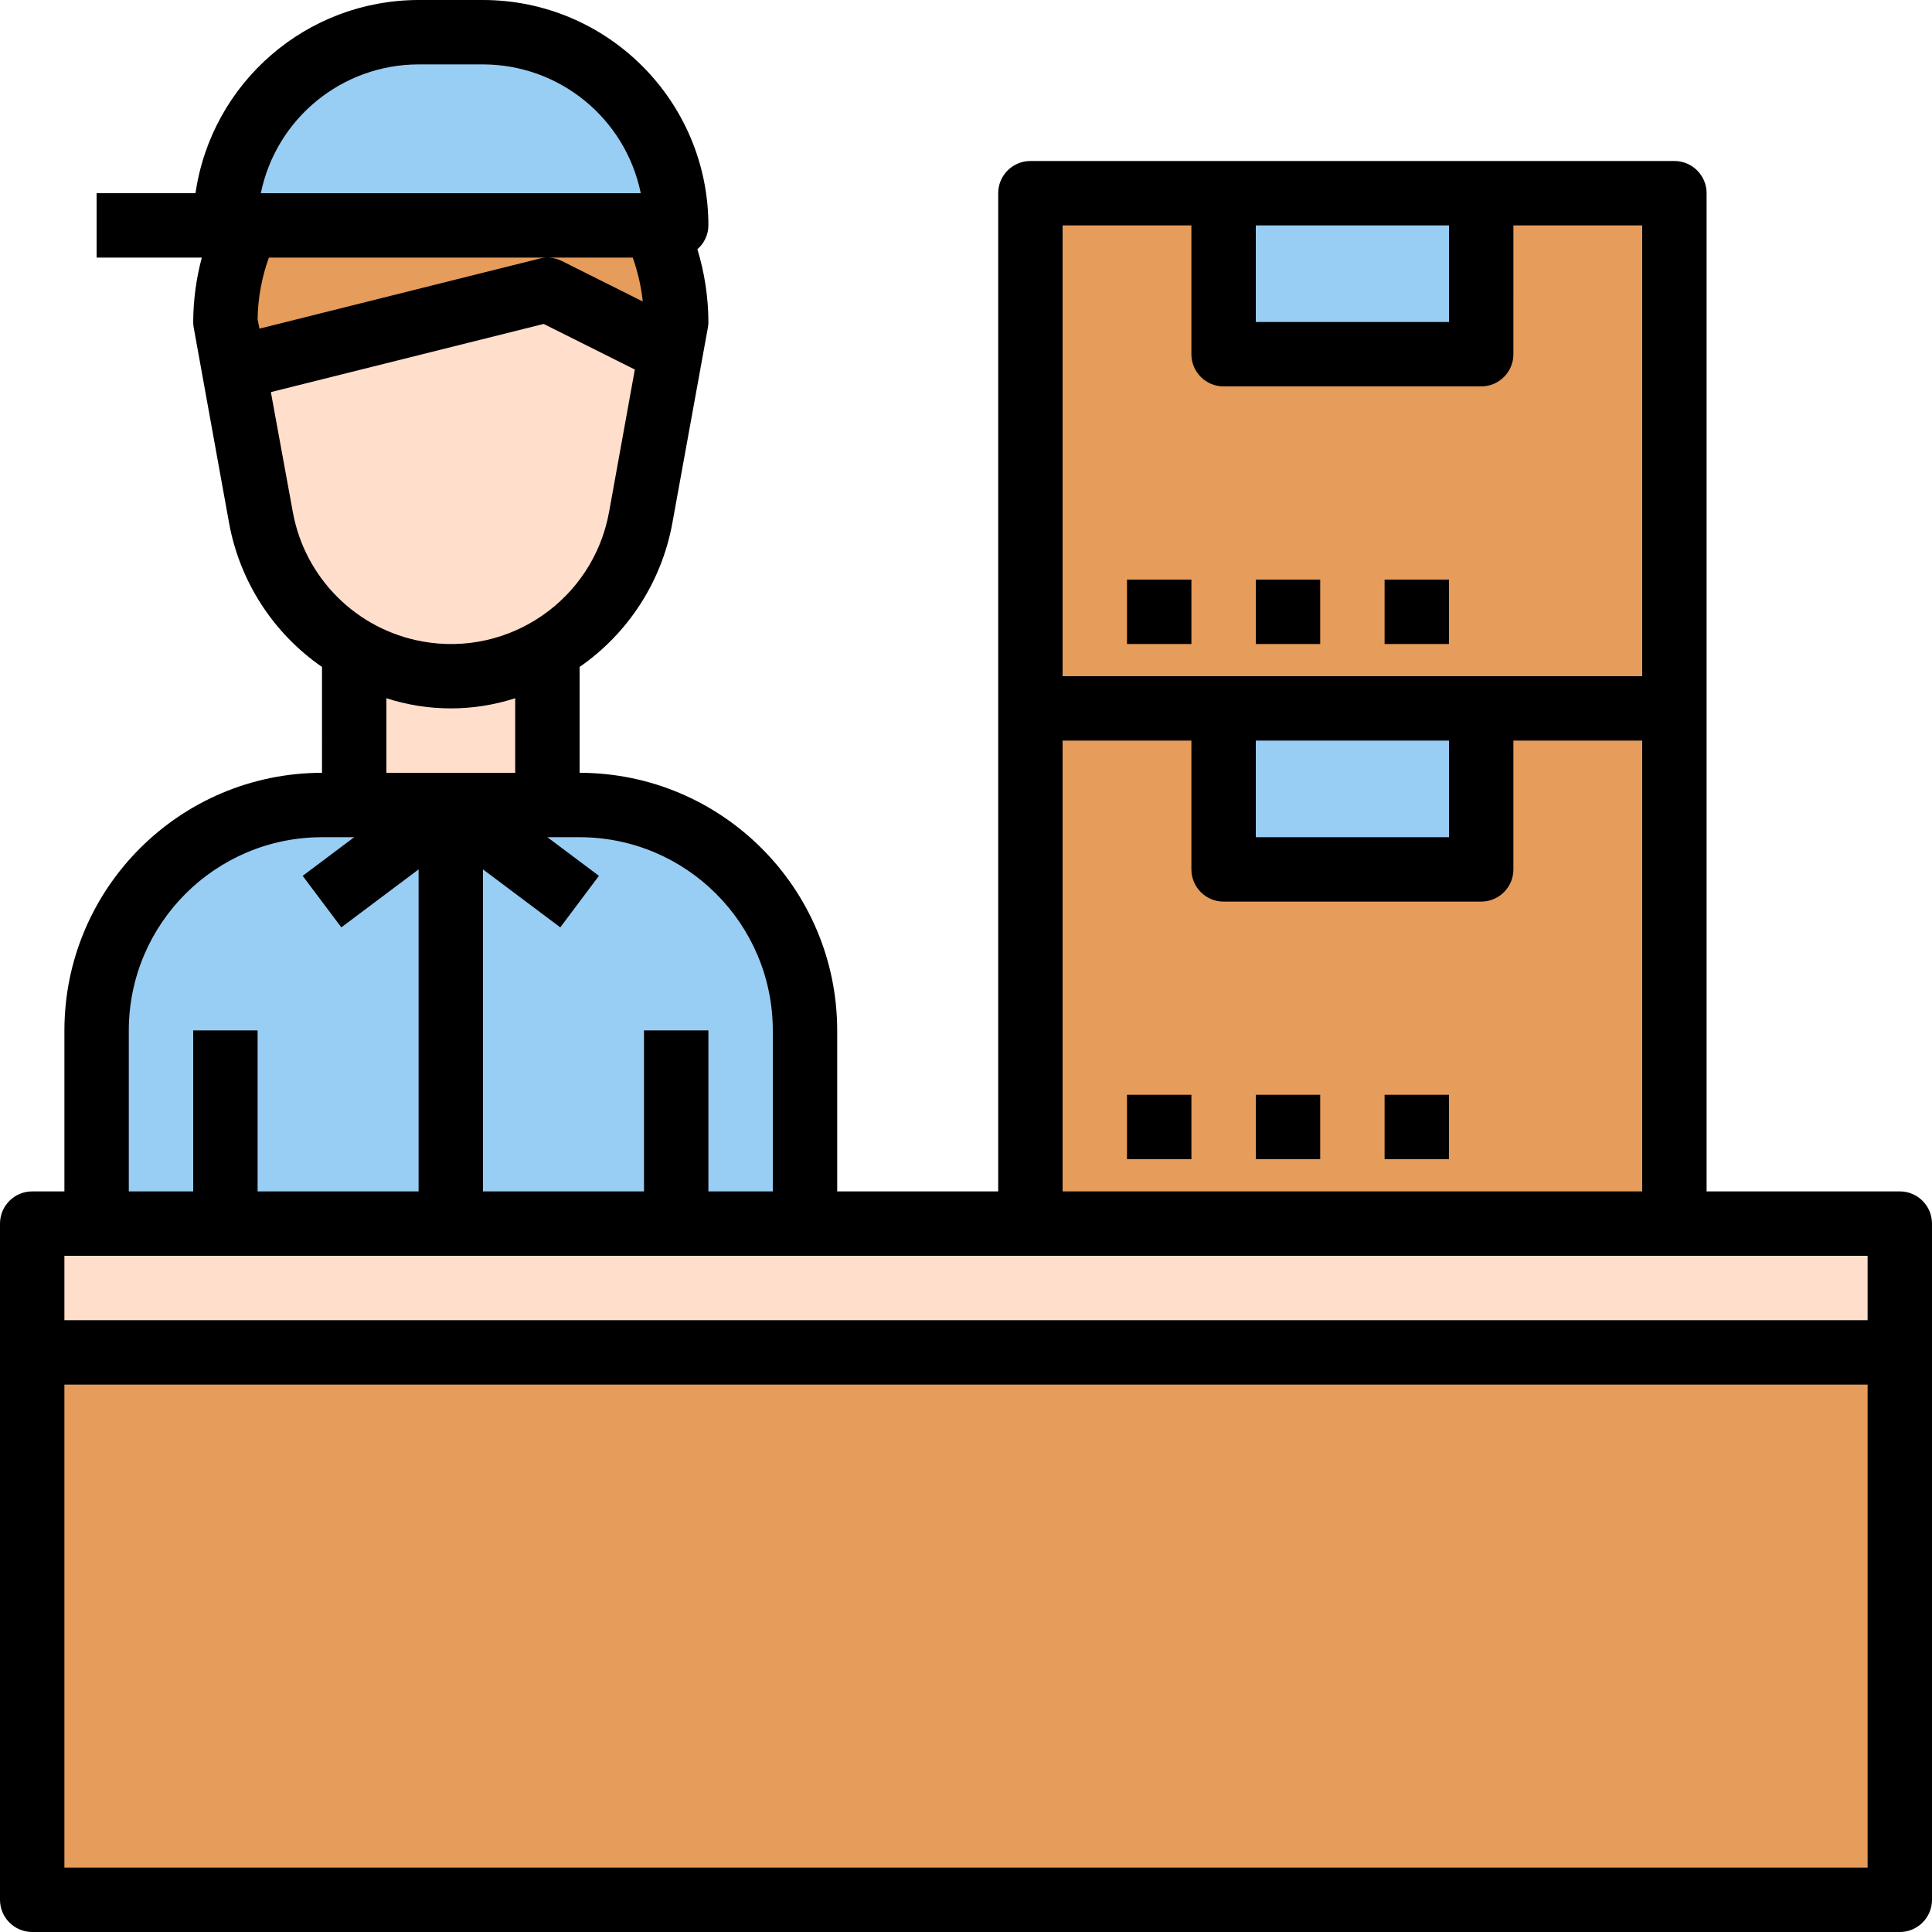<?xml version="1.0" encoding="iso-8859-1"?>
<!-- Generator: Adobe Illustrator 19.0.0, SVG Export Plug-In . SVG Version: 6.00 Build 0)  -->
<svg version="1.1" id="Capa_1" xmlns="http://www.w3.org/2000/svg" xmlns:xlink="http://www.w3.org/1999/xlink" x="0px" y="0px"
	 viewBox="0 0 512 512" style="enable-background:new 0 0 512 512;" xml:space="preserve">
<path style="fill:#98CDF4;" d="M179.2,59.733c0-28.279-22.921-51.2-51.2-51.2h-17.067c-28.279,0-51.2,22.921-51.2,51.2H179.2z"/>
<rect x="8.533" y="358.4" style="fill:#E69C5A;" width="494.933" height="145.067"/>
<polygon style="fill:#FFDECC;" points="273.067,324.267 213.333,324.267 179.2,324.267 119.467,324.267 59.733,324.267 
	25.6,324.267 8.533,324.267 8.533,358.4 503.467,358.4 503.467,324.267 443.733,324.267 "/>
<path style="fill:#98CDF4;" d="M153.6,213.333H85.333c-32.99,0-59.733,26.743-59.733,59.733v51.2h187.733v-51.2
	C213.333,240.077,186.59,213.333,153.6,213.333z"/>
<g>
	<path style="fill:#FFDECC;" d="M145.067,213.333v-40.96c-2.287,1.297-4.676,2.415-7.134,3.345c-0.725,0.29-1.476,0.521-2.227,0.768
		c-1.869,0.631-3.78,1.152-5.709,1.553c-0.785,0.162-1.553,0.35-2.347,0.478c-5.41,0.964-10.957,0.964-16.367,0
		c-0.794-0.128-1.562-0.316-2.347-0.478c-1.929-0.401-3.84-0.922-5.709-1.553c-0.751-0.247-1.502-0.478-2.227-0.768
		c-2.458-0.93-4.847-2.048-7.134-3.345v40.96H145.067z"/>
	<path style="fill:#FFDECC;" d="M108.937,177.997c0.785,0.162,1.553,0.35,2.347,0.478c2.705,0.461,5.444,0.7,8.183,0.725
		c2.739-0.017,5.478-0.265,8.183-0.725c0.794-0.128,1.57-0.316,2.347-0.478c1.929-0.41,3.84-0.922,5.709-1.553
		c0.751-0.247,1.502-0.478,2.227-0.768c16.58-6.4,28.638-20.966,31.829-38.451l9.438-51.891l-1.425,7.825L145.067,76.8
		L61.961,97.579l7.211,39.646c3.191,17.485,15.249,32.051,31.829,38.451c0.725,0.29,1.476,0.521,2.227,0.768
		C105.097,177.075,107.008,177.587,108.937,177.997z"/>
</g>
<g>
	<path style="fill:#E69C5A;" d="M177.775,93.158l1.425-7.825c-0.009-8.858-1.997-17.604-5.828-25.6H65.562
		c-3.831,7.996-5.82,16.742-5.828,25.6l2.227,12.245L145.067,76.8L177.775,93.158z"/>
	<path style="fill:#E69C5A;" d="M443.733,187.733h-51.2V230.4h-68.267v-42.667h-51.2v136.533h170.667V187.733z"/>
</g>
<g>
	<rect x="324.267" y="187.733" style="fill:#98CDF4;" width="68.267" height="42.667"/>
	<rect x="324.267" y="51.2" style="fill:#98CDF4;" width="68.267" height="42.667"/>
</g>
<path style="fill:#E69C5A;" d="M392.533,187.733h51.2V51.2h-51.2v42.667h-68.267V51.2h-51.2v136.533H392.533z"/>
<path d="M503.467,315.733h-51.2V51.2c0-4.71-3.823-8.533-8.533-8.533H273.067c-4.71,0-8.533,3.823-8.533,8.533v264.533h-42.667
	v-42.667c-0.043-37.683-30.583-68.224-68.267-68.267v-28.049c12.885-8.926,21.717-22.588,24.559-38.007l9.429-51.883
	c0.094-0.503,0.145-1.015,0.145-1.527c-0.026-6.537-1.007-13.03-2.918-19.285c1.835-1.587,2.901-3.891,2.918-6.315
	C187.699,26.761,160.973,0.034,128,0h-17.067C81.254,0.034,56.09,21.828,51.806,51.2H25.6v17.067h27.878
	c-1.485,5.564-2.253,11.307-2.278,17.067c0,0.512,0.051,1.024,0.145,1.527l9.387,51.883c2.859,15.42,11.699,29.09,24.602,38.007
	V204.8c-37.683,0.043-68.224,30.583-68.267,68.267v42.667H8.533c-4.71,0-8.533,3.823-8.533,8.533v179.2
	C0,508.177,3.823,512,8.533,512h494.933c4.71,0,8.533-3.823,8.533-8.533v-179.2C512,319.556,508.177,315.733,503.467,315.733z
	 M332.8,59.733H384v25.6h-51.2V59.733z M281.6,59.733h34.133v34.133c0,4.71,3.823,8.533,8.533,8.533h68.267
	c4.71,0,8.533-3.823,8.533-8.533V59.733H435.2V179.2H281.6V59.733z M332.8,196.267H384v25.6h-51.2V196.267z M281.6,196.267h34.133
	V230.4c0,4.71,3.823,8.533,8.533,8.533h68.267c4.71,0,8.533-3.823,8.533-8.533v-34.133H435.2v119.467H281.6V196.267z M204.8,273.067
	v42.667h-17.067v-42.667h-17.067v42.667H128V230.4l20.48,15.36l10.24-13.653l-13.653-10.24h8.533
	C181.862,221.892,204.774,244.804,204.8,273.067z M110.933,17.067H128c20.267,0.026,37.734,14.276,41.813,34.133H69.12
	C73.199,31.343,90.667,17.092,110.933,17.067z M167.68,68.267c1.348,3.755,2.236,7.663,2.662,11.631l-21.461-10.735
	c-1.818-0.905-3.908-1.135-5.879-0.64l-74.24,18.569l-0.495-2.5c0.085-5.572,1.092-11.085,2.987-16.324H167.68z M71.782,103.91
	l72.294-18.065l24.158,12.083l-6.827,37.769c-4.207,23.142-26.377,38.494-49.519,34.287c-17.451-3.174-31.113-16.828-34.287-34.287
	L71.782,103.91z M102.4,185.037c11.093,3.593,23.04,3.593,34.133,0V204.8H102.4V185.037z M34.133,273.067
	c0.026-28.262,22.938-51.174,51.2-51.2h8.533l-13.653,10.24l10.24,13.653l20.48-15.36v85.333H68.267v-42.667H51.2v42.667H34.133
	V273.067z M25.6,332.8h469.333v17.067H17.067V332.8H25.6z M17.067,494.933v-128h477.867v128H17.067z"/>
<rect x="298.667" y="290.133" width="17.067" height="17.067"/>
<rect x="332.8" y="290.133" width="17.067" height="17.067"/>
<rect x="366.933" y="290.133" width="17.067" height="17.067"/>
<rect x="298.667" y="153.6" width="17.067" height="17.067"/>
<rect x="332.8" y="153.6" width="17.067" height="17.067"/>
<rect x="366.933" y="153.6" width="17.067" height="17.067"/>
<g>
</g>
<g>
</g>
<g>
</g>
<g>
</g>
<g>
</g>
<g>
</g>
<g>
</g>
<g>
</g>
<g>
</g>
<g>
</g>
<g>
</g>
<g>
</g>
<g>
</g>
<g>
</g>
<g>
</g>
</svg>
